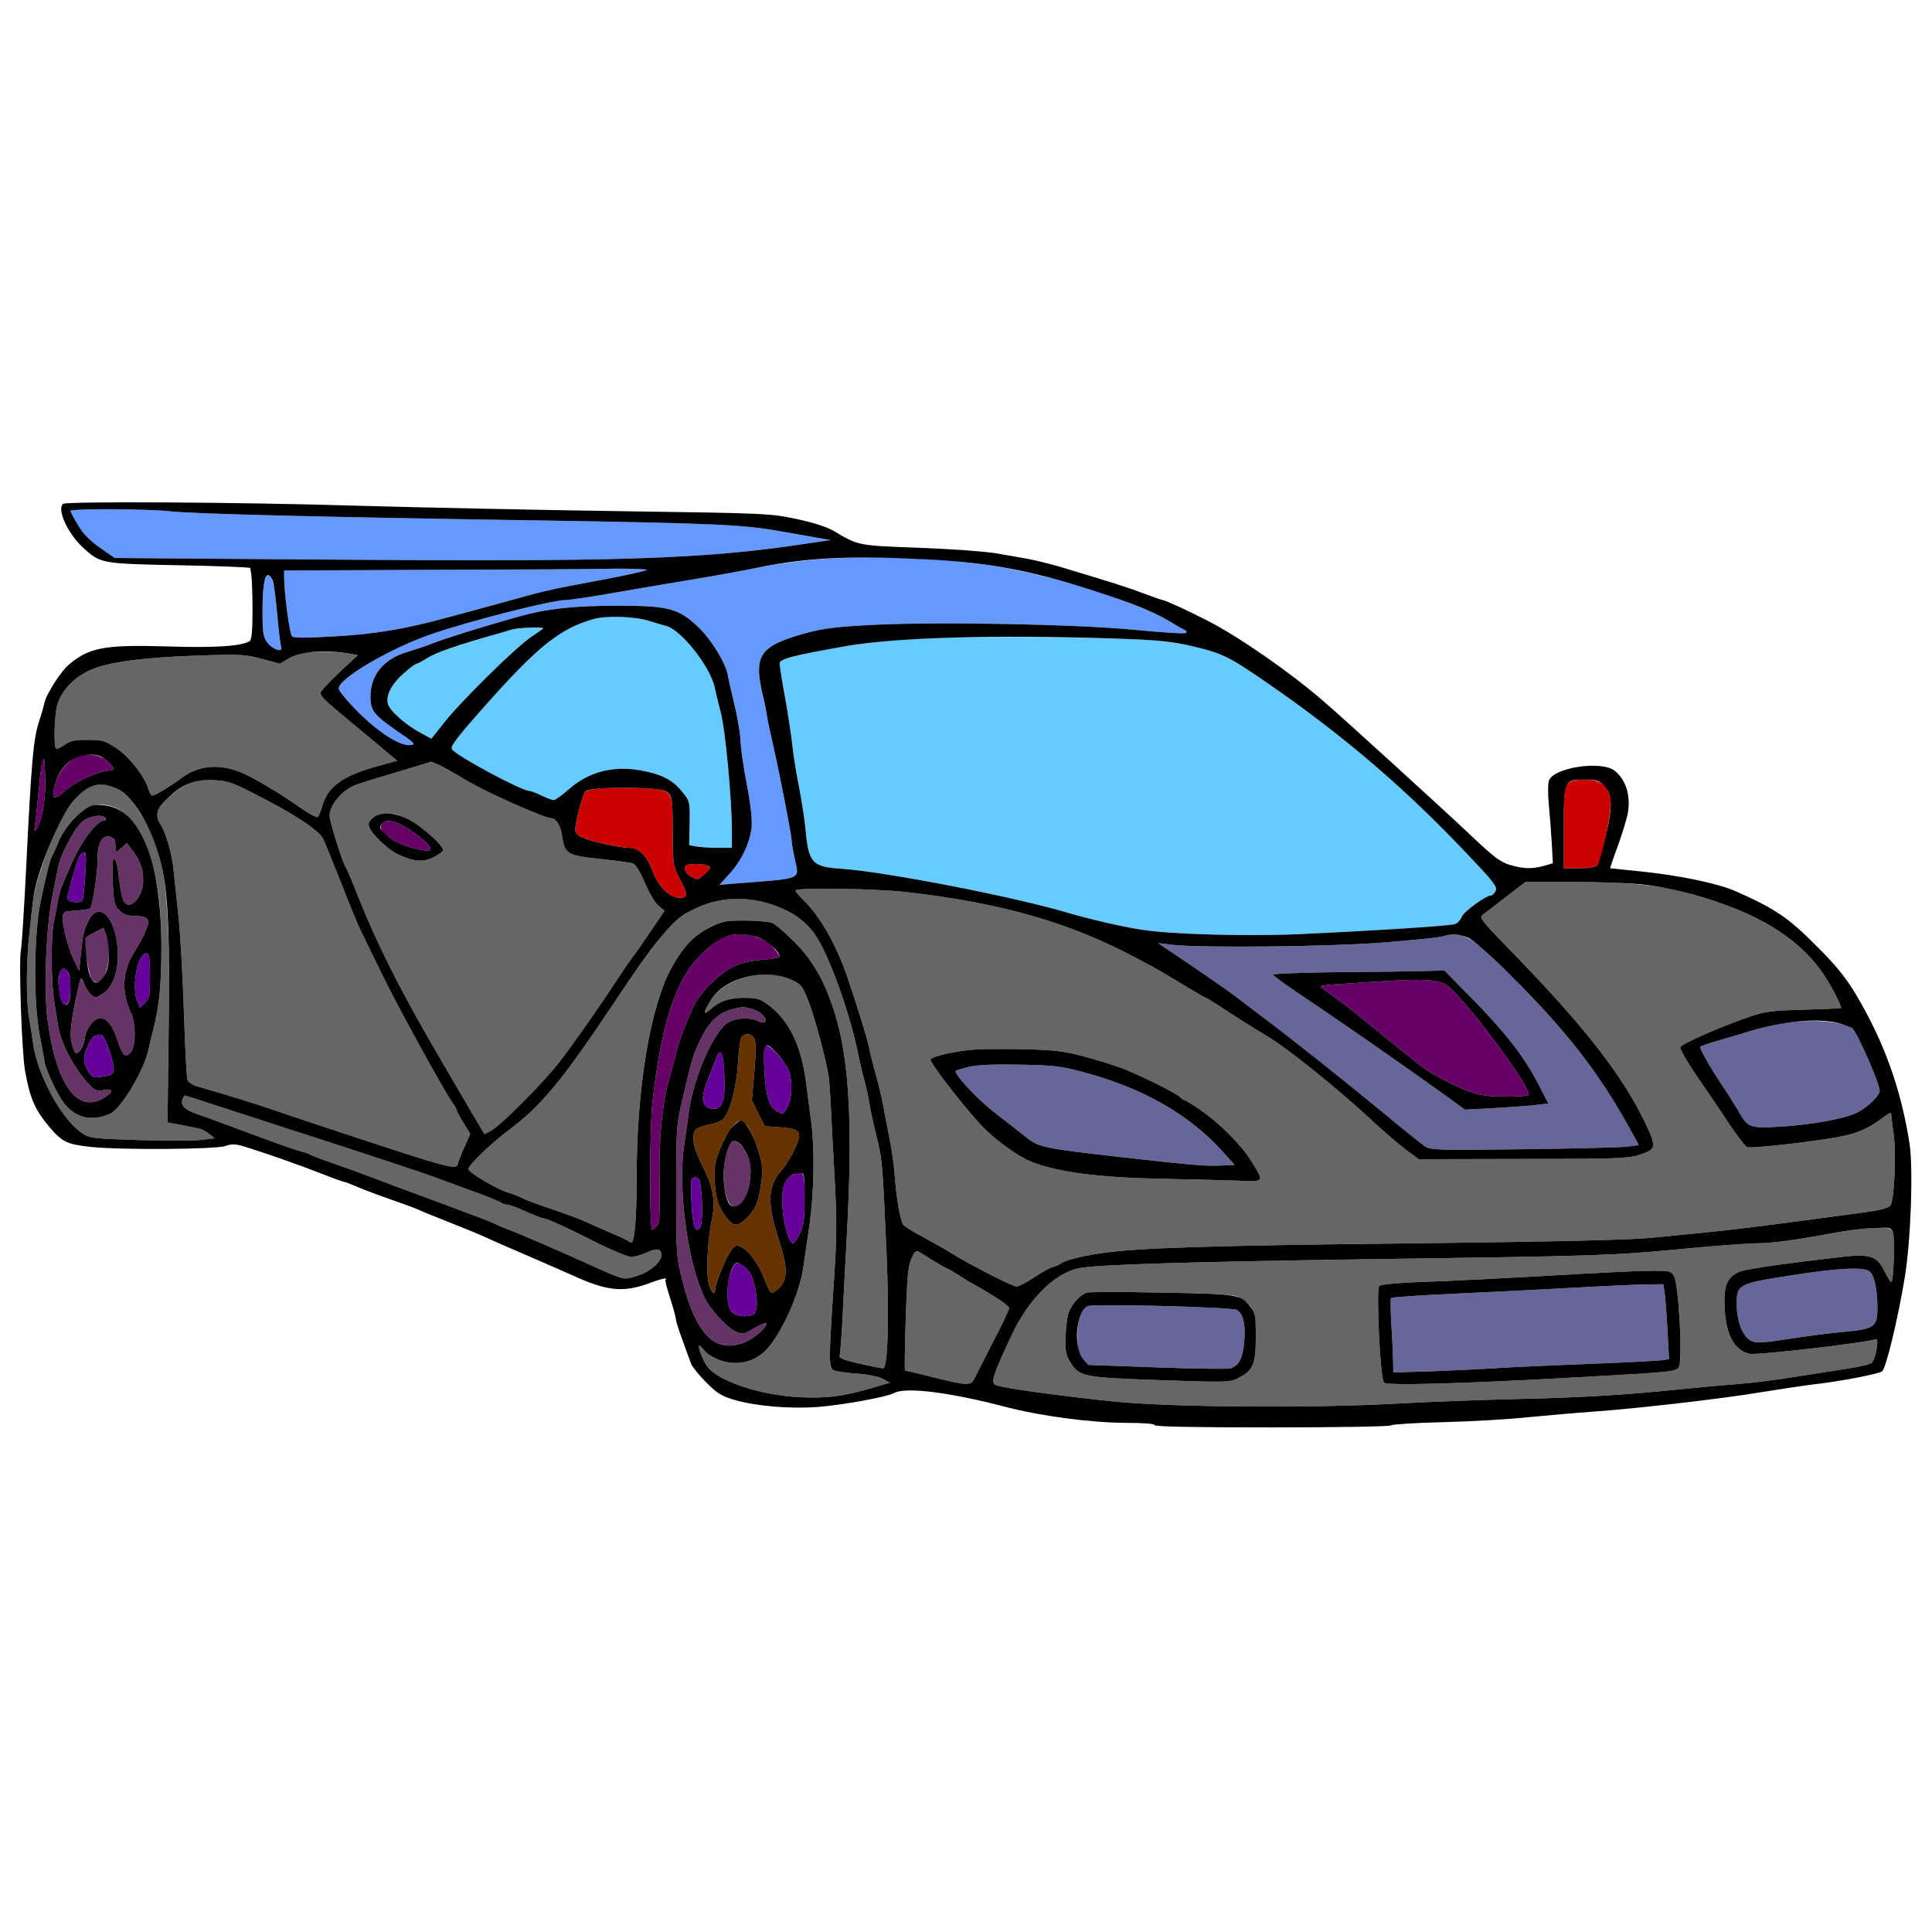 <?xml version="1.0" encoding="utf-8"?>
<!-- Generator: Adobe Illustrator 21.0.0, SVG Export Plug-In . SVG Version: 6.00 Build 0)  -->
<svg version="1.1" baseProfile="tiny"
	 id="svg100" inkscape:version="0.92.2 5c3e80d, 2017-08-06" sodipodi:docname="44 #11679.svg" xmlns:cc="http://creativecommons.org/ns#" xmlns:dc="http://purl.org/dc/elements/1.1/" xmlns:inkscape="http://www.inkscape.org/namespaces/inkscape" xmlns:rdf="http://www.w3.org/1999/02/22-rdf-syntax-ns#" xmlns:sodipodi="http://sodipodi.sourceforge.net/DTD/sodipodi-0.dtd" xmlns:svg="http://www.w3.org/2000/svg"
	 xmlns="http://www.w3.org/2000/svg" xmlns:xlink="http://www.w3.org/1999/xlink" x="0px" y="0px" viewBox="0 0 850 850"
	 xml:space="preserve">
<sodipodi:namedview  bordercolor="#666666" borderopacity="1" gridtolerance="10" guidetolerance="10" id="namedview102" inkscape:current-layer="svg100" inkscape:cx="1323.3175" inkscape:cy="720.73735" inkscape:pageopacity="0" inkscape:pageshadow="2" inkscape:window-height="978" inkscape:window-maximized="1" inkscape:window-width="1920" inkscape:window-x="0" inkscape:window-y="1" inkscape:zoom="0.58897835" objecttolerance="10" pagecolor="#ffffff" showgrid="false">
	</sodipodi:namedview>
<g id="g98" transform="translate(0,0) scale(1,1)">
	<path id="path4" fill="none" d="M0,0h425h425v425v425H425H0V425V0z M27.7,221.7c-2.7,2.6,2.1,13,8.8,19.2c7.7,7.1,8,7.1,42.6,7.8
		c17,0.3,30.9,0.9,31,1.2c0,0.3,0.3,1.7,0.5,3.1s0.5,8.3,0.5,15.4c0,9.2-0.4,13.2-1.3,13.7c-3.6,2.2-15.2,3-36.3,2.3
		c-27.3-0.8-34.2,0.4-43.2,8c-3.4,2.8-10,13.1-10.7,16.7c-0.3,1.3-1.4,5.3-2.6,8.9c-2.3,7.4-3.2,16.9-5.5,64
		c-0.9,17.9-1.9,34.1-2.3,36c-1,4.9,0.4,45.1,1.8,53c2.2,12.3,4.3,17.1,10.7,24.8c5.7,6.7,7.9,7.7,18.3,8.8
		c13,1.4,54.8,1.1,59.1-0.4c3.2-1.1,4.6-1,10.5,0.9c8.9,2.8,21.7,7.3,32.5,11.5c4.8,1.9,9,3.4,9.4,3.4s2.1,0.7,3.8,1.4
		c1.8,0.8,6.6,2.7,10.7,4.2c14.4,5.1,15.5,5.5,18.5,6.8c1.7,0.8,8.2,3.4,14.5,5.9c6.3,2.5,12.9,5.2,14.5,6c1.7,0.8,10,4.5,18.5,8.1
		c8.5,3.7,17.5,7.6,19.9,8.7c15.5,7.1,22.6,7.8,35,3c3-1.1,5.7-1.8,6-1.6c0.2,0.3,0.2,0.5-0.1,0.5c-0.3,0,0.5,3.5,1.9,7.7
		c1.4,4.3,2.6,8.7,2.7,9.9c0.2,1.7,2.1,7.1,6.7,19.5c0.6,1.4,3.6,5.1,6.7,8.2c4.9,4.9,6.8,6,12.7,7.7c9.6,2.7,23.9,3.9,36.5,3
		c10.9-0.9,29.9-4.3,33.3-6.1c5.1-2.8,24.3-0.4,49.2,6.1c15.4,4,37.7,7,53.3,7c7.4,0,12.2,0.4,12.2,1c0,0.7,18,1,52,1
		c28.6,0,52-0.4,52-0.9c0-0.4,10.2-1.1,22.8-1.4c12.5-0.3,29.5-1.3,37.7-2.2c8.3-0.8,20.9-1.9,28-2.4c18.7-1.3,57.5-5.7,75-8.7
		c8.3-1.3,18.6-2.9,23-3.4c11.4-1.3,28.5-4.6,29.6-5.7c1.8-1.8,7-23.4,10-41.8c2.6-16.1,3.7-47.5,2-58.5
		c-3.8-24.1-11.2-44.7-23.7-65.7c-4.2-7-8.6-12.5-16.3-20.2c-13.2-13.3-18.8-17.2-36.5-25c-7.3-3.3-24.4-6.9-40.7-8.6
		c-7.9-0.8-14.5-1.5-14.5-1.5c-0.1,0,1.3-4.2,3.2-9.3c1.8-5,3.8-11.4,4.4-14.1c1.7-7.9-0.5-15.5-5.6-19.5c-6-4.7-27.6-1.3-29,4.6
		c-0.4,1.4-0.4,6,0,10.2c0.4,4.2,1,11.7,1.3,16.8l0.5,9.1l-3.8,1.1c-5.3,1.5-9.1,1.4-15.2-0.4c-4.2-1.3-7-3.4-16.9-12.8
		c-11.2-10.6-56.8-52.2-65.6-59.7c-14.5-12.5-36.6-27.8-50.2-34.8c-8.5-4.4-19-9.2-20-9.2c-0.3,0-4.1-1.3-8.3-2.9
		c-4.2-1.6-12.2-4.3-17.7-6c-29.3-8.8-25.6-7.9-47.5-11.7c-4.7-0.8-19.9-1.9-33.7-2.4c-27.1-1-26.5-0.9-37.5-7.4
		c-3.1-1.8-9-3.7-16.5-5.3c-11.6-2.4-13-2.5-76.8-3.4c-35.7-0.5-87.9-1.6-116-2.4C105.6,220.9,28.9,220.5,27.7,221.7z"/>
	<path id="path6" fill="#6699FF" d="M75.5,225c10.6,1.1,65.5,2.5,163.5,4c73.6,1.2,87.4,1.8,103,4.5c5.2,0.9,12.7,2.2,16.5,2.9
		l7,1.2l-11.5,1.7c-44.2,6.7-81.8,7.9-209,6.9l-94.5-0.7L44,241c-4.5-3.2-7.5-6.2-9.7-10c-1.8-3-3.3-5.8-3.3-6.2
		C31,223.7,64.6,223.8,75.5,225z"/>
	<path id="path8" fill="#6699FF" d="M443.5,250.1c28.4,5.5,58.9,15.7,73,24.4c2.2,1.4,4.5,2.6,5,2.8c0.6,0.3,0.7,0.8,0.3,1.2
		c-0.4,0.4-10.5-0.2-22.5-1.4c-26.6-2.5-85.6-3.6-114.8-2.2c-16.1,0.8-21.8,1.5-29.4,3.5c-20.8,5.7-23.6,9.6-19.6,27
		c0.9,3.6,1.7,7.8,1.9,9.3c0.2,1.6,1.5,7.7,2.9,13.8c3.2,14.2,8,39.2,8,41.3c0,0.9,0.6,4.6,1.4,8.2c2,9.1,3.6,8.4-24.7,10.6
		l-8.5,0.7l4.3-4.7c5.2-5.6,9.1-13.6,9.8-20.3c0.4-3-0.2-8.9-1.4-15.8c-2.3-12-3.1-17.3-3.6-25c-0.3-2.8-1.4-9.1-2.6-14
		c-1.2-5-2.4-10.1-2.6-11.5c-0.7-5.7-7.5-16.8-13.4-22.3c-8.7-8.1-12.9-9.2-35.5-9.2c-18.8,0-30.9,1.3-43,4.7
		c-17.1,4.8-30.5,9-38,11.8c-2.7,1.1-7.9,2.8-11.5,3.9c-10.4,3.2-16,10.1-16,19.7c0,6.1,1.6,8,11.7,15c7.7,5.2,8.3,5.9,6,6.2
		c-4.6,0.6-14-5.4-23.2-14.6c-4.7-4.7-8.5-9.3-8.5-10.3c0-4.4,22.4-17.5,40.5-23.8c16.7-5.8,53.3-15.1,59.3-15.1
		c1.5,0,10.6-1.3,20.2-3s25.8-4.4,36-6.1c10.2-1.7,23-4,28.5-5.2c5.5-1.1,15.4-2.6,22-3.2C380.9,243.9,420,245.5,443.5,250.1z"/>
	<path id="path10" fill="#6699FF" d="M270,250.2c8.4-0.1,15,0.2,14.5,0.6c-0.6,0.4-8.9,2.3-18.5,4.1c-21.1,3.9-25,4.8-31.5,6.5
		c-2.7,0.8-9.9,2.7-16,4.4c-6,1.7-15.5,4.2-21,5.7c-18.8,5.2-32.5,7.5-50.4,8.5c-11.9,0.7-17.7,0.7-18.6,0c-1.1-0.9-3.5-19-3.5-26.3
		V251l64.8-0.3C225.4,250.6,261.5,250.4,270,250.2z"/>
	<path id="path12" fill="#6699FF" d="M118,253c1.8,0,2.9,4.7,4,17.5c0.6,6.9,1.4,13.3,1.7,14.1c1,2.7-3.8,1.2-6.1-1.9
		c-1.8-2.5-2.1-4.2-2.1-13.5c0-5.9,0.4-11.9,0.8-13.5C116.7,254.2,117.5,253,118,253z"/>
	<path id="path14" fill="#66CCFF" d="M286,273.3c2.5,0.8,5.7,1.7,7.1,2.1c6.5,1.5,19.7,18.3,21.4,27.3c0.3,1.5,1.4,6.2,2.5,10.3
		c2.1,7.5,5,38.3,5,52.7v7.3h-6.4c-3.5,0-7.7-0.3-9.4-0.6l-3-0.6l0.2-9.7c0.1-9.5,0.1-9.6-3.3-13.8c-4.1-5.2-9.3-7.8-18.5-9.4
		c-12.1-2.1-22.6,0.7-31.3,8.3c-3,2.7-6,4.8-6.7,4.8s-3.1-0.9-5.4-2c-2.2-1.1-4.6-2-5.2-2c-3.5,0-32.3-15.5-34.2-18.4
		c-0.8-1.2,2.7-5.7,14.6-19.1c23.2-26.1,32.9-33.9,47.6-38.1C266.6,270.7,280,271.2,286,273.3z"/>
	<path id="path16" fill="#66CCFF" d="M239,276.4c0,0.2-2.4,1.9-5.4,3.9c-6.5,4.3-31.2,28.6-38.5,38l-5.3,6.7l-5-2.7
		c-6.8-3.7-13.4-9.7-14.2-12.8c-0.9-3.7,1.9-8.9,7.3-13.5c2.5-2.2,4.9-4,5.4-4c0.4,0,2.5-1.1,4.7-2.5c3.7-2.4,13.1-5.6,28.5-10
		c3.3-0.9,7.1-2,8.5-2.5C227.4,276.2,239,275.7,239,276.4z"/>
	<path id="path18" fill="#66CCFF" d="M489.5,280.9c20.6,0.7,25.6,1.2,35.5,3.5c12.7,3,15.8,4.5,32.6,16.1
		c34,23.5,61.2,46.8,89.4,76.8c10.5,11.1,11.9,13,11,14.7c-0.6,1.1-1.5,2-2.1,2c-2.2,0-12,7.1-12.8,9.4c-0.5,1.3-1.8,2.7-2.8,3.1
		c-1.9,0.8-30.8,2.7-68.8,4.5c-22.8,1-56.5,0.1-69.5-2c-9-1.4-23-4.7-32.5-7.5c-23.9-7.1-80.3-18-99.5-19.3
		c-12.6-0.8-14.3-2.6-15.6-17.2c-0.3-3.6-1.6-12.1-2.9-19c-1.4-6.9-2.6-15-2.9-18c-0.3-3-1.6-12-3-20c-1.5-7.9-2.6-15.2-2.6-16.1
		c0-1.3,1.8-2.1,7.3-3.4c17.4-4,37.1-6.8,51.7-7.5C424.1,280,461.6,280,489.5,280.9z"/>
	<path id="path20" fill="#666666" d="M154,287.6l3.5,0.6l-8.3,7.7c-4.5,4.2-8.2,8.3-8.2,8.9c0,1.6,1.7,3.2,13.5,13
		c5.5,4.5,12.3,10.2,15.1,12.6l5.2,4.3l-7.7,2.1c-16,4.3-22.8,9.1-25.2,17.5c-0.7,2.3-1.6,4.6-2,5.1s-3.6-1.2-7.1-3.6
		c-8.4-6-20.7-13.4-26.1-15.7c-9.9-4.3-19.4-3.5-27,2.3c-5,3.7-11.4,7.6-12.7,7.6c-0.5,0-1.2-1.1-1.6-2.5c-1.4-5.4-8.3-14.4-14-18.2
		c-5.3-3.5-6.3-3.8-12.8-3.8c-5.7,0-7.7,0.4-10.2,2.2c-1.7,1.2-3.4,2-3.8,1.6c-1-1-0.7-14.1,0.5-18.8c1.6-6.3,7.5-12.6,14.6-15.7
		c7.8-3.5,23.3-5.6,47.8-6.4c18.6-0.6,20.5-0.5,27.8,1.5l7.9,2.1l3.3-2c1.9-1.2,5.3-2.4,7.7-2.8C138.6,286.4,147.6,286.6,154,287.6z
		"/>
	<path id="path22" fill="#660066" d="M46.9,334.6c3.5,2.9,3.9,4.4,1.4,4.4c-4.4,0-14.9,4.7-19.4,8.7c-5.5,5-6.6,4.1-4.4-3.5
		c1.4-4.6,4.7-8.7,9-11C37.2,331.1,43.6,331.8,46.9,334.6z"/>
	<path id="path24" fill="#660066" d="M19.9,343.5c0.2,9.1-1.5,17.9-4,21.5c-0.8,1.1-0.9,0.6-0.5-2c0.3-1.9,1-8.7,1.6-15
		c0.6-6.3,1.3-12.1,1.5-12.8C19.4,332.4,19.8,334.5,19.9,343.5z"/>
	<path id="path26" fill="#666666" d="M189.6,335.1c0.6-0.3,7.4,3.3,15.5,8.2c8.5,5.1,34.5,16.7,37.5,16.7c2.1,0,4.2,3.5,4.8,8.3
		c1.1,7.4,2.3,8.1,16.6,9.6c6.9,0.7,13.4,1.6,14.5,2c1.2,0.5,3.3,3.8,5.3,8.7c1.9,4.4,4.6,8.9,6,10l2.6,2.1l-6.4,9.4
		c-3.5,5.2-6.9,10.1-7.7,11c-0.8,0.9-3.7,5.3-6.6,9.6c-7.4,11.4-18.7,27.6-25.4,36.3c-6.7,8.8-25.5,27.7-30,30.3l-3.1,1.7l-5.5-9.2
		c-3-5.1-9.2-15.8-13.9-23.8c-16.6-28.3-27.3-49.3-35.8-70.5c-2.8-7.2-5.5-13.5-5.9-14c-1.3-1.7-7.1-20.2-7.1-22.5
		c0-4.9,5.6-11.5,11.6-13.7c1.6-0.6,8.5-2.8,15.4-4.8c6.9-2.1,13.6-4.1,15-4.5C188.4,335.5,189.6,335.1,189.6,335.1z M170.9,358
		c-5.7,0-9.5,2.5-8.5,5.7c1,3.3,8.6,10.4,13.1,12.4c7,3.1,10.8,3.3,15.4,1c2.2-1.2,4.1-2.6,4.1-3.1c0-1.9-8.7-9.8-14.1-12.9
		C177,358.9,174.2,358,170.9,358z"/>
	<path id="path28" fill="#660066" d="M182.8,366.8c7,5.1,8.6,7.9,4.2,7.4c-10.9-1.3-22-8.1-19-11.7
		C170.2,359.8,175.2,361.3,182.8,366.8z"/>
	<path id="path30" fill="#666666" d="M93.6,343.2c6.3,0.3,8.3,0.9,17.7,5.7c18,9.1,29,16.3,30.9,20.2c0.9,1.9,4.4,10.6,7.9,19.4
		c3.4,8.8,7.2,18,8.4,20.5s5.5,11.2,9.5,19.5c6.8,14,26.9,50.7,31.1,56.7c1.1,1.5,1.9,3,1.9,3.4s1.3,2.8,3,5.5l2.9,4.8l-2.5,5.6
		c-1.4,3.1-2.7,6.4-2.9,7.3c-0.5,3.1-2.8,2.5-49.5-12.9c-9.6-3.2-23.3-7.7-30.5-10.2c-11.1-3.8-20.4-6.6-35.2-10.9
		c-1.7-0.5-3.4-1.7-3.8-2.6c-0.4-0.9-1.1-14.5-1.6-30.2c-0.5-15.7-1.6-34.6-2.4-42c-0.8-7.4-1.7-16-2-19c-0.6-7.3-3.1-16.7-5.6-20.8
		c-1-1.8-1.9-4.2-1.9-5.3c0-2.6,7.4-9.8,13-12.7C85.7,343.3,87.8,343,93.6,343.2z"/>
	<path id="path32" fill="#CC0000" d="M697.2,343c7,0,10.2,2.4,11.4,8.6c0.8,4.1-3.7,26.6-5.8,29.1c-0.7,0.8-3.5,1.3-7.9,1.3H688
		v-17.7c0-15,0.2-17.9,1.7-19.5C690.9,343.5,692.8,343,697.2,343z"/>
	<path id="path34" fill="#666666" d="M60.2,355.4c12.6,18.5,14.8,33.7,14,98.8l-0.5,39.6l5.9,1.1c3.3,0.7,6.9,1.4,8,1.6
		c1.2,0.3,3.2,1.3,4.5,2.4l2.4,1.9l-5.9,0.7c-3.2,0.4-15.6,0.4-27.5,0.1c-20.9-0.7-21.7-0.8-25.3-3.3c-8.9-6.1-19.6-25.9-21.3-39.6
		c-0.3-2.3-1-6.9-1.6-10.2c-1.5-7.9-1.4-25.4,0.1-38.5c0.6-5.8,1.3-12.2,1.6-14.3c0.5-5.5,6-21.9,10.3-31.2
		c4-8.6,8.7-14.7,13.6-17.7C45.3,342.7,53.9,346,60.2,355.4z M37,356.3c-4.7,3.3-9.6,9.5-11.6,14.9c-1,2.3-2,4.7-2.4,5.3
		c-0.9,1.3-2.5,7.6-5.2,20.5c-2.9,14.3-3.1,43.8-0.4,58c1,5.2,2,10.6,2.2,12c0.5,3.8,6,15.3,9,18.9c5.2,6.2,12.3,7.6,20,4
		c4.9-2.4,15.1-19.5,16.8-28.5c0.2-1.1,1.1-4.6,1.9-7.9c2.8-10.8,3.7-20.1,3.7-36.8c0-17.9-1.4-28.6-5.5-41.4
		c-2.6-8.3-5.8-13.3-11.4-17.9C49.3,353.4,41.8,352.9,37,356.3z"/>
	<path id="path36" fill="#663366" d="M46.5,360c0.3,0.5,0,1-0.7,1c-3.1,0-9.7,8.7-14.1,18.5c-4.8,10.7-5.6,13-6.3,17.2
		c-0.2,1.6-1,5.3-1.6,8.3c-1.5,7.1-1.4,27.5,0.2,36.5c0.6,3.8,1.3,8.1,1.5,9.5c1,7.3,6.9,18.8,13.5,25.9c2.7,2.9,3.5,3.2,6.5,2.7
		c4.5-0.9,4.6,0.8,0.3,3.4c-11.8,7.2-21.1-5.7-24.9-34.5c-1.7-12.7-0.6-41.1,2.1-54c1.1-5.5,2.3-11.4,2.6-13
		c0.9-5.2,7.2-17.2,10.5-19.9C39.2,358.9,45.3,358,46.5,360z"/>
	<path id="path38" fill="#663366" d="M47.4,368c2.5,0,3.6,1.6,3.6,5.3c0,2,0,2,2.4-0.2l2.4-2.2l2.5,3.3c3.4,4.4,4.7,8.1,4.7,13.1
		c0,8-6.7,14.3-8.9,8.4c-0.5-1.3-1.2-5-1.6-8.3c-0.8-7.3-1.4-9.4-2.5-9.4c-0.5,0-0.7,4.5-0.4,10.2c0.5,9.3,0.8,10.5,3.1,12.5
		c1.7,1.7,3.6,2.3,6.7,2.3c6,0,7,1.5,4.5,7c-1.1,2.5-3.3,6.5-4.9,9c-5.2,8.2-5.7,17.5-1.4,26.6c2.3,4.8,2.2,14.9-0.2,17.5
		c-2.3,2.5-3.6,1.3-5.9-6c-1.9-5.9-4.5-9.1-7.3-9.1c-2.9,0-6.3,4.4-6.9,8.9c-0.3,2.2-1.3,4.7-2.3,5.6c-1.6,1.5-1.8,1.4-2.9-1.6
		c-1.6-4.6-1.3-8.9,1.2-21.2c2.3-10.5,2.3-10.7,3.5-7.4c0.7,1.9,2.1,4.2,3.1,5.2c1.9,1.6,2.1,1.6,5-0.1c4.8-2.9,7.4-10.1,6.9-19.4
		c-0.9-15-8.7-22.3-13.2-12.2c-1.9,4.2-2.1,5.2-3.1,14.6l-0.7,6.8l-2.5-5.3c-2.8-6-5.5-17.3-4.6-19.5c0.3-0.8,1-1.4,1.7-1.5
		c0.6,0,3-0.2,5.4-0.4s4.6-0.6,4.9-0.9c1-1,3.2-15.2,3.2-20.7c0-3,0.4-6.6,1-8.2C44.6,368.8,45.7,368,47.4,368z"/>
	<path id="path40" fill="#660099" d="M37.5,385.2c-0.4,5.7-0.9,10.6-1.2,11c-0.5,0.9-3.5,1-5.6,0.2c-1.6-0.6-1.6-0.6,2-13.4
		c0.9-3,2-6.1,2.6-6.8C37.7,373.2,38.2,375.3,37.5,385.2z"/>
	<path id="path42" fill="#663366" d="M45.5,408.2l1.2,3.1c3.6,9.7-1.2,25.2-6.1,19.8c-1.6-1.8-3.9-16.5-2.9-18.4
		c0.2-0.4,2.1-1.6,4.1-2.6L45.5,408.2z"/>
	<path id="path44" fill="#660099" d="M66,429.6c0,8.3-0.2,9.6-2.2,11.6l-2.2,2.2l-1.2-2.8c-2.3-5.7-0.5-18.6,3-20.8
		C65.5,418.4,66,420.3,66,429.6z"/>
	<path id="path46" fill="#660099" d="M31,434.4c0,5.4-0.8,7.6-2.6,7.6c-2.1,0-3.6-10.4-1.9-14.3C28.2,423.6,31,427.6,31,434.4z"/>
	<path id="path48" fill="#660099" d="M45.9,456.8c1.9,3.5,4.1,10.7,4.1,13.3c0,2.2-0.6,2.8-3.1,3.3c-1.7,0.3-4,0.6-5,0.6
		c-2.1,0-4.9-4.7-4.9-8.1c0-3.3,3.1-9.8,4.9-10.2C44.7,454.9,44.9,455,45.9,456.8z"/>
	<path id="path50" fill="#CC0000" d="M281,346.7c15.5,0.7,15,0.1,15,19.3c0,14.5,0.1,14.9,3,20.5c3.8,7.2,3.8,8.5,0,8.5
		c-4.5,0-9.5-5.1-12.1-12.1c-2.3-6.4-5.9-9.9-10.1-9.9c-3.9,0-16.1-2.6-20-4.3c-2.9-1.2-3.8-2.2-3.7-3.9c0-3,3.3-15.5,4.3-16.5
		c0.4-0.4,3.3-1.1,6.4-1.4C266.9,346.5,274.7,346.5,281,346.7z"/>
	<path id="path52" fill="#CC0000" d="M311.3,380.8c1.6,0.7,1.5,1.1-1.2,3.7c-2.8,2.6-3.3,2.7-5.5,1.5c-2.7-1.4-4-3.6-3-5.1
		C302.2,379.9,308.7,379.8,311.3,380.8z"/>
	<path id="path54" fill="#666666" d="M671.2,388h20.1c24.4,0.1,37.1,1.2,49.7,4.5c30.4,7.9,50.3,19.6,61.4,36.3
		c3.5,5.3,7.6,13.2,7.6,14.7c0,0.1-7.3,0.5-16.2,0.7c-14.3,0.4-17.3,0.8-24.3,3.2c-12.5,4.3-29.6,11.8-30.2,13.3
		c-0.3,0.8,2.8,6.2,6.8,12.1c4.1,5.9,10.5,15.3,14.2,21c3.8,5.7,7.6,10.6,8.4,10.9c1.7,0.7,28.4-2.3,39.7-4.4
		c8.6-1.5,13.9-3.9,19.9-8.5c2-1.6,3.7-2.5,3.7-2c0,0.6,0.5,4.6,1.1,8.9c1.3,9,0.3,29.3-1.4,31.7c-0.8,1.1-4.7,2.1-12.2,3.1
		c-52.7,7.1-54.9,7.4-93,11.1c-9.5,0.9-42.7,1.7-103,2.4c-92.1,1-123.4,2-139.3,4.4c-9.1,1.4-15.7,3.1-17.7,4.6
		c-0.5,0.4-2.1,1.1-3.5,1.5c-1.4,0.4-5,2.5-8.2,4.6c-3.1,2.1-6.6,3.9-7.7,3.9c-1.7,0-22.5-10.7-29.1-15c-0.8-0.5-4.1-2.5-7.3-4.2
		c-3.3-1.8-7.2-4-8.8-4.9s-3.5-2.2-4.3-2.8c-1.4-1.2-3.3-11.9-4.1-23.6c-0.2-3.3-1.3-10.5-2.4-16s-2.3-11.6-2.6-13.5
		c-0.3-1.9-1.7-7.8-3.1-13c-1.5-5.2-2.7-10.4-2.9-11.5c-0.4-2.7-4.9-17.6-9.3-30.5c-5.2-15.4-12.4-28-20.1-35.4
		c-1.7-1.7-3.1-3.3-3.1-3.8c0-1.4,34.8-0.9,49,0.7c41.9,4.8,72.1,13.5,101.5,29.3c9.3,5,8.4,4.4,20.3,11.6c5.1,3.1,9.5,5.6,9.7,5.6
		c0.3,0,2.7,1.5,5.4,3.2c5.9,4,16.1,10.4,21.8,13.8c8.5,5,31.6,23.6,45.6,36.7c4.8,4.5,11.5,10.3,14.8,12.8l6.1,4.5l45.6-0.1
		c40,0,46.4-0.2,51.1-1.7c7.8-2.5,8-3.3,3.3-13.4c-9.9-21-26.6-42.6-57.8-74.7c-15.8-16.3-15.9-16.4-13.6-18
		c1.2-0.9,5.9-4.4,10.3-7.9L671.2,388z M450.5,461.6c-8.8-0.2-19.4-0.1-23.5,0.3c-8.3,0.9-16.8,2.9-17.6,4.2
		c-0.7,1.2,17.5,24.5,24.3,31c6,5.8,15,12.1,20,14c11.6,4.6,29.1,6.9,56.3,7.5c11.8,0.2,26.8,0.6,33.3,0.8c13.5,0.5,13,1,7.4-8.3
		c-4.1-6.8-13.7-16.6-22.2-22.5c-3.6-2.5-7-4.6-7.4-4.6c-0.5,0-1.3-0.6-1.9-1.3c-1.2-1.4-14.6-8.2-23.7-12
		c-3.3-1.4-11.2-3.9-17.5-5.6C468.1,462.4,464.4,462,450.5,461.6z"/>
	<path id="path56" fill="#666699" d="M448.5,468.4c15.2,0.3,18.2,0.6,28.5,3.4c25.5,6.8,46,18.4,60.6,34.5l5.6,6.2l-6.4,0.3
		c-6.4,0.3-12.7-0.2-44.3-3.8c-34.2-3.9-35.6-4.2-41.7-9.2c-3-2.3-9.1-7.2-13.7-10.7c-7.4-5.8-17.7-16.9-16.6-18
		c0.2-0.2,2.8-1,5.7-1.7C429.9,468.5,436.7,468.2,448.5,468.4z"/>
	<path id="path58" fill="#666666" d="M340,398.1c8.4,2.9,13.9,6.7,18.3,12.7c5.9,7.9,15.6,34.6,19.2,52.7c0.9,4.4,2.3,10.2,3.1,13
		c0.7,2.7,1.6,6.6,1.8,8.6c0.3,1.9,1.4,7.1,2.4,11.5c3.5,13.7,3.4,13.3,5.2,53.9c1.3,30,0.6,51.5-1.5,51.5c-0.8,0-5.4-0.9-10.5-2.1
		c-7.4-1.7-9-2.4-8.6-3.7c0.3-1,0.7-6.7,1.1-12.7c0.3-6.1,1.2-24.3,2.1-40.5c2.6-47.4,1.1-76.1-5.1-96.5c-4.4-14.3-9.5-23.5-17.9-32
		c-4-4.1-8.5-7.9-10-8.5c-1.5-0.5-6.9-1-12-1c-8.4,0-9.9,0.3-15.4,3.1c-6.9,3.4-11.6,8.4-16.6,17.4c-9.5,17-15.6,53.6-15.5,93.3
		c0,13.9-0.6,23.7-1.7,27.1c-0.3,0.9-0.8,1-1.7,0.3c-0.6-0.5-4.1-2.2-7.7-3.7s-8.3-3.6-10.5-4.6c-4.1-1.9-7.8-3.2-20.5-7.6
		c-4.1-1.4-7.9-2.9-8.5-3.3c-0.5-0.4-3.3-1.5-6.2-2.4c-5.3-1.7-17.3-8.9-17.3-10.3c0.1-1.6,10.2-11.4,17.2-16.6
		c15.1-11.2,24.1-22.2,48.1-58.2c5.1-7.7,12.7-18.5,16.9-24c8.5-11.3,14.5-15.7,25.7-18.7C322,394.6,330.9,395,340,398.1z"/>
	<path id="path60" fill="#660066" d="M340,416.7c1.7,1.8,3,3.7,3,4.2s-3.3,1-7.2,1.3c-4.4,0.3-9.3,1.3-12.3,2.7
		c-6.2,2.7-14.9,11-18.1,17.4c-2.6,5-7.2,17.3-7.9,20.9c-0.3,1.2-1.5,6-2.9,10.7c-3.4,12.2-4.8,27.3-4.4,46.9
		c0.2,13.2,0,17.2-1.1,18.5c-0.7,1-1.7,1.7-2.2,1.7c-1.2,0-1.1-44.3,0.1-55.5c3.9-35.1,10.3-54.8,21.5-65.6c3.1-3,7-6.2,8.8-7.1
		C323.9,409.3,335.2,411.2,340,416.7z"/>
	<path id="path62" fill="#666699" d="M663.3,427.8c26.1,25.9,40.2,44,54.6,70.3l3.1,5.7l-4.3,0.6c-2.3,0.4-22.9,0.9-45.7,1.2
		c-38.9,0.5-41.7,0.4-44.1-1.3c-1.5-1-9.5-7.4-17.8-14.3c-18.3-15.1-40.2-32.5-53.1-42.2c-5.2-3.9-10.8-8.2-12.5-9.5
		c-3-2.3-13.8-9.8-26.9-18.6l-7.1-4.8l6.5,0.8c12.9,1.4,70.5,0.8,93.5-1.1c12.1-1,23.4-2.1,25-2.6
		C643.4,409.6,646.9,411.5,663.3,427.8z M635.5,427l-9,0.2c-5,0.2-21.9,0.4-37.7,0.5c-15.9,0.2-28.8,0.7-28.8,1.1
		c0.1,0.4,5.3,4.2,11.8,8.6c18.7,12.5,47,32.2,65.7,45.7l7,5.1l13-0.7c7.2-0.4,15.4-1,18.4-1.4l5.3-0.6l-4.8-9.3
		c-6-11.5-14.3-22.2-29.4-37.5L635.5,427z"/>
	<path id="path64" fill="#660066" d="M636.3,433.3c7,4.2,38.4,46.3,36.2,48.5c-0.4,0.4-5,0.7-10.3,0.7c-7.3-0.1-11.2-0.6-15.8-2.2
		c-6-2.2-16.8-7.9-21-11.1c-5.6-4.4-25.1-20.1-29-23.4c-2.4-2-6.8-5.3-9.8-7.5c-3.1-2.1-5.6-4-5.6-4.3s2.6-0.7,5.8-0.9
		c3.1-0.2,10.7-0.7,16.7-1.1C626,430.5,632.1,430.8,636.3,433.3z"/>
	<path id="path66" fill="#666666" d="M348.7,431.3c3.9,1.8,4.5,2.7,7.2,9.7c2.7,7.2,7.2,23.9,8.6,32c0.3,1.9,0.7,6.9,0.9,11
		c0.2,4.1,0.9,18.7,1.7,32.3c1.2,22.1,1.1,27.7-0.4,50.5c-2.1,31.4-2.1,34.9,0.1,36.1c1,0.4,5.3,1.1,9.8,1.4
		c4.8,0.3,9.5,1.2,11.5,2.2l3.4,1.8l-8,2.4c-12.6,3.7-19.9,4.6-32,4c-17.2-0.9-35.9-7.2-40.4-13.6c-2-2.8-4.3-9.1-3.4-9.1
		c0.3,0,1.4,1.1,2.4,2.4c1.1,1.4,4.2,3.2,7.1,4.2c7.2,2.4,14.5,0.7,19.7-4.5c6.7-6.7,15.1-25.3,16.6-37c0.4-2.5,1.5-10.5,2.6-17.8
		c2-14.1,2.4-33.2,0.9-44.8c-0.5-3.9-1.6-12.2-2.4-18.6c-2.2-16.3-7.6-27.3-17-34.1c-3.3-2.4-4.9-2.8-10.3-2.8
		c-6.6,0-10.9,1.5-15,5.3c-3.1,2.8-2.9,1,0.6-4.5c3.3-5.1,10.9-9.5,19-10.7C338.2,428.1,343.7,428.8,348.7,431.3z"/>
	<path id="path68" fill="#663366" d="M331.2,444c3.5,1,6.7,4.4,5.4,5.7c-0.3,0.4-1.7,0.1-3.1-0.5c-3.9-1.8-9.6-1.4-13.2,0.7
		c-6.4,4-15.2,24.1-17.3,39.6c-0.5,3.8-1.4,10.6-2.1,15c-2.7,19.2,1.8,51.9,9.3,66.9c2.6,5.1,10.1,13.1,13.8,14.6
		c2.6,1.1,3.5,0.9,7.4-1.4c6-3.5,7.6-3.3,4,0.5c-4.1,4.4-9.6,6.9-14.8,6.9c-8.9,0-15.5-9.2-20.2-28c-2.9-11.3-2.9-11.9-2.9-40
		c0-27.8,0.1-28.8,2.8-40.5c4.3-18.2,4.6-19.2,7.8-26c3.7-7.7,7.7-11.6,13.2-13.2C326.8,442.8,326.9,442.8,331.2,444z"/>
	<path id="path70" fill="#666699" d="M814.9,452.4c2.2,1.8,12.1,24.3,12.1,27.6c0,2-5.4,7.2-9.9,9.5c-5.4,2.7-20.4,5.4-33.9,6.2
		c-13.9,0.7-14.1,0.6-18.8-7.6c-1.5-2.5-4.8-7.8-7.4-11.6c-4.3-6.4-9-14.7-9-15.9c0-0.3,3.3-1.4,7.3-2.6c3.9-1.1,10.4-3,14.2-4.2
		c3.9-1.2,9.7-2.7,13-3.3C794.2,448.1,810.7,449.1,814.9,452.4z"/>
	<path id="path72" fill="#663300" d="M331.9,456.9c0.7,1.2,0.7,6.1,0,14.5l-1.1,12.7l2.8,5.7l2.9,5.7l6.9,0.5c9,0.7,9.8,1.8,6.2,9.6
		c-1.5,3.2-3.8,7-5,8.4c-6.9,7.4-7.4,14.4-2.1,31c4.2,13.1,4.2,17.7,0.2,21.8c-1.4,1.3-2.9,2.2-3.5,1.8c-0.5-0.3-1.8-2.8-2.7-5.4
		c-2.3-6.3-6.4-12.3-9.8-14.2c-2.4-1.4-2.8-1.3-4.6,0.5c-2,2.1-7.1,14.4-7.4,17.6c-0.2,3-1.4,2.2-2.8-1.8
		c-1.3-4.2-0.7-19.4,1.2-28.2c1.8-8.5,0.8-14.6-3.9-23.9c-4.1-7.9-5.1-13.2-3.3-16.1c0.5-0.7,3-1.7,5.6-2.2c2.7-0.5,5.6-1.6,6.5-2.4
		c3.1-2.8,6.1-14.3,6.7-25c0.3-5.5,1-10.6,1.6-11.3C327.7,454.4,330.8,454.7,331.9,456.9z M325.7,493c-2,0-6.5,6.2-9,12.6
		c-2.2,5.8-2.6,8-2.3,13.9c0.5,8,1.7,11.6,5.2,16.2c3.1,4.1,5.2,4.1,9.1,0c3.9-4,5.2-7.2,6.3-16c0.7-6,0.5-7.7-1.7-14.5
		c-1.4-4.2-3.5-8.7-4.6-10C327.6,494,326.2,493,325.7,493z"/>
	<path id="path74" fill="#663366" d="M329.7,510.5c1.4,4.1-0.1,14.2-2.5,17.4c-4.3,5.9-7.5,3.1-8.7-7.6c-0.7-5.4,0.8-13.8,3-17.3
		C323.3,500.2,327.5,504.1,329.7,510.5z"/>
	<path id="path76" fill="#660099" d="M337.2,460c1.8,0,7.1,5.6,9.3,9.8c2.2,4.5,2.3,12.8,0.1,16.9c-1.8,3.7-1.9,3.7-4.7,2.3
		c-3.5-1.9-5-6.7-5.6-18.1C335.8,461.8,335.9,460,337.2,460z"/>
	<path id="path78" fill="#660099" d="M318.7,473.4c0.4,11.5-0.9,14.9-5.5,14.4c-4.5-0.5-5.1-4.4-1.9-12.5c1.4-3.7,3.1-8.1,3.7-9.6
		C317,460.3,318.4,463.2,318.7,473.4z"/>
	<path id="path80" fill="#666666" d="M81.4,482c0.2,0,5.7,1.7,12.2,3.9c6.6,2.1,21.1,6.8,32.4,10.5c37.1,12,56.4,18.3,66,21.8
		c5.2,1.9,13.6,5,18.5,6.8c5,1.8,9.4,3.7,10,4.1c0.5,0.5,1.6,0.9,2.6,0.9c0.9,0,4.6,1.3,8.2,3c3.7,1.6,7.1,3,7.7,3
		c1.5,0,10.1,3.9,24.3,11.1c6.5,3.2,13.1,5.9,14.5,5.9c1.5-0.1,4.5-0.9,6.6-1.9c4.5-2.1,6.6-1.8,6.6,1.1c0,3.1-5.2,7.5-10.9,9.2
		c-6.1,1.8-4.8,2.1-21.1-5.2c-11-5-30.8-13.6-34.4-14.9c-2.2-0.8-4.8-1.9-5.9-2.4c-1.1-0.6-5.6-2.5-10.1-4.1
		c-4.4-1.7-11-4.1-14.6-5.5c-3.6-1.3-9.4-3.5-13-4.8c-3.6-1.3-10.8-4-16-6s-13.5-5-18.5-6.7c-4.9-1.7-9.4-3.4-10-3.8
		c-0.5-0.4-2.1-1-3.5-1.3c-2.4-0.5-8.9-2.8-31.5-11.2c-5.5-2.1-12.2-4.5-14.9-5.4c-5.4-1.9-7.3-3.9-6.3-6.5
		C80.7,482.7,81.1,482,81.4,482z"/>
	<path id="path82" fill="#660099" d="M354,527.2c0,9.3-0.4,11.9-2.1,15.5c-1.1,2.4-2.5,4.3-3,4.3c-1.7,0-4-7.6-4.6-15.2
		c-0.7-8.6,0.7-13.4,4.1-14.8C353.8,514.8,354,515.1,354,527.2z"/>
	<path id="path84" fill="#660099" d="M305.8,518c1.6,0,2.1,0.8,2.5,4.2c0.9,7.1,0.8,16.2-0.2,17.8c-2.2,3.2-3.5-0.9-3.9-11.5
		C303.8,518.5,303.9,518,305.8,518z"/>
	<path id="path86" fill="#666666" d="M832.8,542.2c1,2.7,0.3,21.8-0.7,21.8c-0.4,0-1.7-2-2.9-4.5c-3.3-6.8-6.3-7.9-18.1-6.6
		c-26.9,3.1-42.9,5.4-45.8,6.6c-5.1,2.2-6.8,5.7-6.6,13.9c0.2,12.9,3.9,20.5,10.9,22.2c3,0.8,51-4.8,55.1-6.3
		c1.4-0.5,1.5,0.1,0.9,4.3c-0.4,2.7-1.4,5.4-2.2,6c-0.8,0.7-5.2,1.7-9.7,2.4c-4.5,0.7-14.9,2.3-23,3.6c-8.2,1.4-20.3,2.9-27,3.4
		s-18.5,1.6-26.2,2.4c-22.3,2.3-42.1,3.5-69.5,4.1c-14,0.3-38.8,1.2-55,2.1c-37.8,2-98.6,1.5-123-1c-27.4-2.9-50.8-6.2-52.4-7.5
		c-1.6-1.3-0.3-5.1,7.3-21.3c7.4-15.9,18.7-27.4,29.5-29.8c7.3-1.6,46.9-2.8,127.6-4c101.4-1.4,107.7-1.6,137.9-4.5
		c14.5-1.4,29.4-2.5,33-2.5c6.6,0,16.9-1.4,33.1-4.4c4.7-0.8,10.3-1.7,12.5-1.9C829.9,539.7,832,539.9,832.8,542.2z M724.7,559.1
		c-5.6,0.1-23.9,1-40.7,2s-40.7,2.2-53.2,2.7c-15.4,0.5-23.2,1.2-24,2c-1.4,1.4,0.4,40.8,2.1,42.5c1.4,1.4,34.3,0.5,86-2.4
		c40.1-2.2,42.4-2.4,43.7-4.4c1.8-2.8,0-36.9-2.2-40.3C735,559.1,734.3,559,724.7,559.1z M511,568.7c-17.3-0.4-32.2-0.3-33,0
		c-3.1,1.2-7.1,5.8-8,9.4c-0.6,2-1.1,6.8-1.2,10.6c-0.2,5.6,0.2,7.5,2,10.5c4.1,6.5,5.3,6.8,39.3,8c29.3,1,30.9,1,34.5-0.8
		c6.7-3.4,7.9-6.1,7.9-17.9c0-11.4-1.2-14.3-7.1-17.6C542.9,569.5,537.6,569.1,511,568.7z"/>
	<path id="path88" fill="#666699" d="M723.6,565.1l8.2-0.1l0.5,3.2c0.3,1.8,0.9,9.2,1.3,16.5l0.7,13.2l-2.4,0.5
		c-1.3,0.2-15.4,1-31.4,1.6c-15.9,0.6-35.5,1.5-43.5,2c-8,0.5-21.1,1.1-29.2,1.4l-14.8,0.4l-0.1-5.7c-0.1-3.1-0.4-10.3-0.8-15.9
		c-0.3-5.7-0.4-10.7-0.1-11.1c0.3-0.4,13.6-1.3,29.5-2c16-0.7,39.1-1.9,51.5-2.6C705.4,565.8,719.2,565.2,723.6,565.1z"/>
	<path id="path90" fill="#666699" d="M544.1,576.3c3,1.8,4,6.5,3.3,14.2c-0.7,7.2-2.2,10.1-5.9,11.5c-1.1,0.4-15.7,0.2-32.4-0.4
		l-30.3-1.1l-2.4-2.8c-2-2.4-2.4-3.9-2.4-9.8c0-7.5,1.7-12.4,4.7-13.3C482.3,573.5,542.2,575.1,544.1,576.3z"/>
	<path id="path92" fill="#666666" d="M404.3,550.7c0.7,0.4,3.5,2.2,6.4,4c2.9,1.8,5.5,3.3,5.8,3.3s2.4,1.2,4.8,2.7
		c2.3,1.5,5.1,3.3,6.3,3.9c8.6,4.7,16.4,9.8,16.4,10.9c0,0.7-3.2,7.5-7.2,15.1c-3.9,7.7-7.6,14.9-8.2,16.1c-1.4,3-3.2,2.9-17.8-0.7
		c-6.6-1.7-12.3-3-12.6-3c-0.5,0,0.5-35.6,1.3-43c0.3-3,1.3-6.5,2.1-7.8C402.5,550.9,403.6,550.2,404.3,550.7z"/>
	<path id="path94" fill="#660099" d="M328.7,558.3c3.8,3.4,5.9,18.9,2.7,20.1c-3.6,1.4-8.3,0.6-9.8-1.6c-2.1-2.9-2.1-12,0-17.4
		C323.4,554.8,324.6,554.6,328.7,558.3z"/>
	<path id="path96" fill="#666699" d="M822.4,559.3c2.2,1.6,3.5,7.5,3.6,15.9c0,8.7-1.1,9.5-15.1,10.8c-5.7,0.5-16.6,1.9-24,3.1
		c-11.9,1.8-14,1.9-16.5,0.8c-3.6-1.8-6.3-8.4-6.3-16c-0.1-8.7,0.7-9.2,23.4-12.7C808.4,557.9,819.6,557.3,822.4,559.3z"/>
	<path d="M157.5,222.5c28.1,0.8,80.3,1.9,116,2.4c63.8,0.9,65.2,1,76.8,3.4c7.5,1.6,13.4,3.5,16.5,5.3c11,6.5,10.4,6.4,37.5,7.4
		c13.8,0.5,29,1.6,33.7,2.4s11.1,1.9,14.3,2.5c3.2,0.6,9.7,2.2,14.5,3.6c23.6,7.1,29.3,8.9,36.4,11.6c4.2,1.6,8,2.9,8.3,2.9
		c1,0,11.5,4.8,20,9.2c13.6,7,35.7,22.3,50.2,34.8c8.8,7.5,54.4,49.1,65.6,59.7c9.9,9.4,12.7,11.5,16.9,12.8
		c6.1,1.8,9.9,1.9,15.2,0.4l3.8-1.1l-0.5-9.1c-0.3-5.1-0.9-12.6-1.3-16.8c-0.4-4.2-0.4-8.8,0-10.2c1.4-5.9,23-9.3,29-4.6
		c5.1,4,7.3,11.6,5.6,19.5c-0.6,2.7-2.6,9.1-4.4,14.1c-1.9,5.1-3.3,9.3-3.2,9.3c0,0,6.6,0.7,14.5,1.5c16.3,1.7,33.4,5.3,40.7,8.6
		c17.7,7.8,23.3,11.7,36.5,25c7.7,7.7,12.1,13.2,16.3,20.2c12.5,21,19.9,41.6,23.7,65.7c1.7,11,0.6,42.4-2,58.5
		c-3,18.4-8.2,40-10,41.8c-1.1,1.1-18.2,4.4-29.6,5.7c-4.4,0.5-14.7,2.1-23,3.4c-17.5,3-56.3,7.4-75,8.7c-7.1,0.5-19.7,1.6-28,2.4
		c-8.2,0.9-25.2,1.9-37.7,2.2c-12.6,0.3-22.8,1-22.8,1.4c0,0.5-23.4,0.9-52,0.9c-34,0-52-0.3-52-1c0-0.6-4.8-1-12.2-1
		c-15.6,0-37.9-3-53.3-7c-24.9-6.5-44.1-8.9-49.2-6.1c-3.4,1.8-22.4,5.2-33.3,6.1c-12.6,0.9-26.9-0.3-36.5-3
		c-5.9-1.7-7.8-2.8-12.7-7.7c-3.1-3.1-6.1-6.8-6.7-8.2c-4.6-12.4-6.5-17.8-6.7-19.5c-0.1-1.2-1.3-5.6-2.7-9.9
		c-1.4-4.2-2.2-7.7-1.9-7.7c0.3,0,0.3-0.2,0.1-0.5c-0.3-0.2-3,0.5-6,1.6c-12.4,4.8-19.5,4.1-35-3c-2.4-1.1-11.4-5-19.9-8.7
		c-8.5-3.6-16.8-7.3-18.5-8.1c-1.6-0.8-8.2-3.5-14.5-6c-6.3-2.5-12.8-5.1-14.5-5.9c-3-1.3-4.1-1.7-18.5-6.8
		c-4.1-1.5-8.9-3.4-10.7-4.2c-1.7-0.7-3.4-1.4-3.8-1.4s-4.6-1.5-9.4-3.4c-10.8-4.2-23.6-8.7-32.5-11.5c-5.9-1.9-7.3-2-10.5-0.9
		c-4.3,1.5-46.1,1.8-59.1,0.4c-10.4-1.1-12.6-2.1-18.3-8.8c-6.4-7.7-8.5-12.5-10.7-24.8c-1.4-7.9-2.8-48.1-1.8-53
		c0.4-1.9,1.4-18.1,2.3-36c2.3-47.1,3.2-56.6,5.5-64c1.2-3.6,2.3-7.6,2.6-8.9c0.7-3.6,7.3-13.9,10.7-16.7c9-7.6,15.9-8.8,43.2-8
		c21.1,0.7,32.7-0.1,36.3-2.3c0.9-0.5,1.3-4.5,1.3-13.7c0-7.1-0.3-14-0.5-15.4s-0.5-2.8-0.5-3.1c-0.1-0.3-14-0.9-31-1.2
		c-34.6-0.7-34.9-0.7-42.6-7.8c-6.7-6.2-11.5-16.6-8.8-19.2C28.9,220.5,105.6,220.9,157.5,222.5z M31,224.8c0,0.4,1.5,3.2,3.3,6.2
		c2.2,3.8,5.2,6.8,9.7,10l6.5,4.5l94.5,0.7c127.2,1,164.8-0.2,209-6.9l11.5-1.7l-7-1.2c-3.8-0.7-11.3-2-16.5-2.9
		c-15.6-2.7-29.4-3.3-103-4.5c-98-1.5-152.9-2.9-163.5-4C64.6,223.8,31,223.7,31,224.8z M333.5,249.7c-5.5,1.2-18.3,3.5-28.5,5.2
		c-10.2,1.7-26.4,4.4-36,6.1s-18.7,3-20.2,3c-6,0-42.6,9.3-59.3,15.1c-18.1,6.3-40.5,19.4-40.5,23.8c0,1,3.8,5.6,8.5,10.3
		c9.2,9.2,18.6,15.2,23.2,14.6c2.3-0.3,1.7-1-6-6.2c-10.1-7-11.7-8.9-11.7-15c0-9.6,5.6-16.5,16-19.7c3.6-1.1,8.8-2.8,11.5-3.9
		c7.5-2.8,20.9-7,38-11.8c12.1-3.4,24.2-4.7,43-4.7c22.6,0,26.8,1.1,35.5,9.2c5.9,5.5,12.7,16.6,13.4,22.3c0.2,1.4,1.4,6.5,2.6,11.5
		c1.2,4.9,2.3,11.2,2.6,14c0.5,7.7,1.3,13,3.6,25c1.2,6.9,1.8,12.8,1.4,15.8c-0.7,6.7-4.6,14.7-9.8,20.3l-4.3,4.7l8.5-0.7
		c28.3-2.2,26.7-1.5,24.7-10.6c-0.8-3.6-1.4-7.3-1.4-8.2c0-2.1-4.8-27.1-8-41.3c-1.4-6.1-2.7-12.2-2.9-13.8c-0.2-1.5-1-5.7-1.9-9.3
		c-4-17.4-1.2-21.3,19.6-27c7.6-2,13.3-2.7,29.4-3.5c29.2-1.4,88.2-0.3,114.8,2.2c12,1.2,22.1,1.8,22.5,1.4c0.4-0.4,0.3-0.9-0.3-1.2
		c-0.5-0.2-2.8-1.4-5-2.8c-7-4.3-15.6-8.1-28-12.2c-32.2-10.9-51.5-14.7-80.9-16.2C374.2,244.4,355.1,245.3,333.5,249.7z M270,250.2
		c-8.5,0.2-44.6,0.4-80.2,0.5L125,251v2.7c0,7.3,2.4,25.4,3.5,26.3c0.9,0.7,6.7,0.7,18.6,0c17.9-1,31.6-3.3,50.4-8.5
		c5.5-1.5,15-4,21-5.7c6.1-1.7,13.3-3.6,16-4.4c6.5-1.7,10.4-2.6,31.5-6.5c9.6-1.8,17.9-3.7,18.5-4.1
		C285,250.4,278.4,250.1,270,250.2z M118,253c-1.7,0-2.5,5.1-2.5,16.2c0,9.3,0.3,11,2.1,13.5c2.3,3.1,7.1,4.6,6.1,1.9
		c-0.3-0.8-1.1-7.2-1.7-14.1s-1.5-13.7-2-15C119.5,254.1,118.6,253,118,253z M261,272.4c-14.7,4.2-24.4,12-47.6,38.1
		c-11.9,13.4-15.4,17.9-14.6,19.1c1.9,2.9,30.7,18.4,34.2,18.4c0.6,0,3,0.9,5.2,2c2.3,1.1,4.7,2,5.4,2s3.7-2.1,6.7-4.8
		c8.7-7.6,19.2-10.4,31.3-8.3c9.2,1.6,14.4,4.2,18.5,9.4c3.4,4.2,3.4,4.3,3.3,13.8l-0.2,9.7l3,0.6c1.7,0.3,5.9,0.6,9.4,0.6h6.4v-7.3
		c0-14.4-2.9-45.2-5-52.7c-1.1-4.1-2.2-8.8-2.5-10.3c-1.7-9-14.9-25.8-21.4-27.3c-1.4-0.4-4.6-1.3-7.1-2.1
		C280,271.2,266.6,270.7,261,272.4z M225,277c-1.4,0.5-5.2,1.6-8.5,2.5c-15.4,4.4-24.8,7.6-28.5,10c-2.2,1.4-4.3,2.5-4.7,2.5
		c-0.5,0-2.9,1.8-5.4,4c-5.4,4.6-8.2,9.8-7.3,13.5c0.8,3.1,7.4,9.1,14.2,12.8l5,2.7l5.3-6.7c7.3-9.4,32-33.7,38.5-38
		c3-2,5.4-3.7,5.4-3.9C239,275.7,227.4,276.2,225,277z M372,284.3c-23.3,4.1-29,5.6-29,7.6c0,0.9,1.1,8.2,2.6,16.1
		c1.4,8,2.7,17,3,20c0.3,3,1.5,11.1,2.9,18c1.3,6.9,2.6,15.4,2.9,19c1.3,14.6,3,16.4,15.6,17.2c19.2,1.3,75.6,12.2,99.5,19.3
		c9.5,2.8,23.5,6.1,32.5,7.5c13,2.1,46.7,3,69.5,2c38-1.8,66.9-3.7,68.8-4.5c1-0.4,2.3-1.8,2.8-3.1c0.8-2.3,10.6-9.4,12.8-9.4
		c0.6,0,1.5-0.9,2.1-2c0.9-1.7-0.5-3.6-11-14.7c-28.2-30-55.4-53.3-89.4-76.8c-16.8-11.6-19.9-13.1-32.6-16.1
		c-9.9-2.3-14.9-2.8-35.5-3.5C437.3,279.2,394.1,280.4,372,284.3z M126.5,290l-3.3,2l-7.9-2.1c-7.3-2-9.2-2.1-27.8-1.5
		c-24.5,0.8-40,2.9-47.8,6.4c-7.1,3.1-13,9.4-14.6,15.7c-1.2,4.7-1.5,17.8-0.5,18.8c0.4,0.4,2.1-0.4,3.8-1.6
		c2.5-1.8,4.5-2.2,10.2-2.2c6.5,0,7.5,0.3,12.8,3.8c5.7,3.8,12.6,12.8,14,18.2c0.4,1.4,1.1,2.5,1.6,2.5c1.3,0,7.7-3.9,12.7-7.6
		c7.6-5.8,17.1-6.6,27-2.3c5.4,2.3,17.7,9.7,26.1,15.7c3.5,2.4,6.7,4.1,7.1,3.6s1.3-2.8,2-5.1c2.4-8.4,9.2-13.2,25.2-17.5l7.7-2.1
		l-5.2-4.3c-2.8-2.4-9.6-8.1-15.1-12.6c-11.8-9.8-13.5-11.4-13.5-13c0-0.6,3.7-4.7,8.2-8.9l8.3-7.7l-3.5-0.6
		C142.1,285.7,132,286.6,126.5,290z M39.7,332c-7.1,0.1-13,4.8-15.2,12.2c-2.2,7.6-1.1,8.5,4.4,3.5c4.5-4,15-8.7,19.4-8.7
		c2.5,0,2.1-1.5-1.4-4.4C44.7,332.7,42.7,332,39.7,332z M19.3,334c-0.7,0-1.2,2.6-2.3,14c-0.6,6.3-1.3,13.1-1.6,15
		c-0.4,2.6-0.3,3.1,0.5,2c2.5-3.6,4.2-12.4,4-21.5C19.8,338.3,19.6,334,19.3,334z M189.6,335.1c-0.3,0.2-5.9,1.9-17.6,5.4
		c-6.9,2-13.8,4.2-15.4,4.8c-6,2.2-11.6,8.8-11.6,13.7c0,2.3,5.8,20.8,7.1,22.5c0.4,0.5,3.1,6.8,5.9,14
		c8.5,21.2,19.2,42.2,35.8,70.5c4.7,8,10.9,18.7,13.9,23.8l5.5,9.2l3.1-1.7c4.5-2.6,23.3-21.5,30-30.3c6.7-8.7,18-24.9,25.4-36.3
		c2.9-4.3,5.8-8.7,6.6-9.6c0.8-0.9,4.2-5.8,7.7-11l6.4-9.4l-2.6-2.1c-1.4-1.1-4.1-5.6-6-10c-2-4.9-4.1-8.2-5.3-8.7
		c-1.1-0.4-7.6-1.3-14.5-2c-14.3-1.5-15.5-2.2-16.6-9.6c-0.6-4.8-2.7-8.3-4.8-8.3c-3,0-29-11.6-37.5-16.7c-5.3-3.2-10.9-6.4-12.5-7
		C191.1,335.6,189.7,335,189.6,335.1z M93.6,343.2c-8.4-0.3-13.5,1.8-20.3,8.5c-4.8,4.7-5.2,6.7-2.4,11.5c2.5,4.1,5,13.5,5.6,20.8
		c0.3,3,1.2,11.6,2,19c0.8,7.4,1.9,26.3,2.4,42c0.5,15.7,1.2,29.3,1.6,30.2c0.4,0.9,2.1,2.1,3.8,2.6c14.8,4.3,24.1,7.1,35.2,10.9
		c7.2,2.5,20.9,7,30.5,10.2c46.7,15.4,49,16,49.5,12.9c0.2-0.9,1.5-4.2,2.9-7.3l2.5-5.6l-2.9-4.8c-1.7-2.7-3-5.1-3-5.5
		s-0.8-1.9-1.9-3.4c-4.2-6-24.3-42.7-31.1-56.7c-4-8.3-8.3-17-9.5-19.5s-5-11.7-8.4-20.5c-3.5-8.8-7-17.5-7.9-19.4
		c-1.9-3.9-12.9-11.1-30.9-20.2C101.9,344.1,99.9,343.5,93.6,343.2z M697.2,343c-9.1,0-9.2,0.2-9.2,21.3V382h6.9
		c4.4,0,7.2-0.5,7.9-1.3c0.6-0.7,2.3-6.7,3.8-13.3c3-13.4,2.8-18.1-1.1-22C703.5,343.4,702.1,343,697.2,343z M32.1,352.6
		c-6,6.8-16.5,32.5-17.5,43.1c-0.3,2.1-1,8.5-1.6,14.3c-1.5,13.1-1.6,30.6-0.1,38.5c0.6,3.3,1.3,7.9,1.6,10.2
		c1.7,13.7,12.4,33.5,21.3,39.6c3.6,2.5,4.4,2.6,25.3,3.3c11.9,0.3,24.3,0.3,27.5-0.1l5.9-0.7l-2.4-1.9c-1.3-1.1-3.3-2.1-4.5-2.4
		c-1.1-0.2-4.7-0.9-8-1.6l-5.9-1.1l0.5-39.6c0.5-41.5-0.1-57.9-2.6-70.9c-3.1-16.2-12-32.4-19.9-36.2
		C44,343.4,38.9,344.8,32.1,352.6z M281,346.7c-11.9-0.4-22.3,0.2-23.6,1.6c-1,1-4.3,13.5-4.3,16.5c-0.1,1.7,0.8,2.7,3.7,3.9
		c3.9,1.7,16.1,4.3,20,4.3c4.2,0,7.8,3.5,10.1,9.9c2.6,7,7.6,12.1,12.1,12.1c3.8,0,3.8-1.3,0-8.5c-2.9-5.6-3-6-3-20.5
		c0-12.6-0.3-15.1-1.7-16.8C292.7,347.5,290.9,347.1,281,346.7z M301.6,380.9c-1,1.5,0.3,3.7,3,5.1c2.2,1.2,2.7,1.1,5.5-1.5
		c2.7-2.6,2.8-3,1.2-3.7C308.7,379.8,302.2,379.9,301.6,380.9z M691.3,388h-20.1l-8.1,6.2c-4.4,3.5-9.1,7-10.3,7.9
		c-2.3,1.6-2.2,1.7,13.6,18c31.2,32.1,47.9,53.7,57.8,74.7c4.7,10.1,4.5,10.9-3.3,13.4c-4.7,1.5-11.1,1.7-51.1,1.7l-45.6,0.1
		l-6.1-4.5c-3.3-2.5-10-8.3-14.8-12.8c-14-13.1-37.1-31.7-45.6-36.7c-5.7-3.4-15.9-9.8-21.8-13.8c-2.7-1.7-5.1-3.2-5.4-3.2
		c-0.2,0-4.6-2.5-9.7-5.6c-11.9-7.2-11-6.6-20.3-11.6c-29.4-15.8-59.6-24.5-101.5-29.3c-14.2-1.6-49-2.1-49-0.7
		c0,0.5,1.4,2.1,3.1,3.8c7.7,7.4,14.9,20,20.1,35.4c4.4,12.9,8.9,27.8,9.3,30.5c0.2,1.1,1.4,6.3,2.9,11.5c1.4,5.2,2.8,11.1,3.1,13
		c0.3,1.9,1.5,8,2.6,13.5s2.2,12.7,2.4,16c0.8,11.7,2.7,22.4,4.1,23.6c0.8,0.6,2.7,1.9,4.3,2.8s5.5,3.1,8.8,4.9
		c3.2,1.7,6.5,3.7,7.3,4.2c6.6,4.3,27.4,15,29.1,15c1.1,0,4.6-1.8,7.7-3.9c3.2-2.1,6.8-4.2,8.2-4.6c1.4-0.4,3-1.1,3.5-1.5
		c2-1.5,8.6-3.2,17.7-4.6c15.9-2.4,47.2-3.4,139.3-4.4c60.3-0.7,93.5-1.5,103-2.4c38.1-3.7,40.3-4,93-11.1c7.5-1,11.4-2,12.2-3.1
		c1.7-2.4,2.7-22.7,1.4-31.7c-0.6-4.3-1.1-8.3-1.1-8.9c0-0.5-1.7,0.4-3.7,2c-6,4.6-11.3,7-19.9,8.5c-11.3,2.1-38,5.1-39.7,4.4
		c-0.8-0.3-4.6-5.2-8.4-10.9c-3.7-5.7-10.1-15.1-14.2-21c-4-5.9-7.1-11.3-6.8-12.1c0.6-1.5,17.7-9,30.2-13.3c7-2.4,10-2.8,24.3-3.2
		c8.9-0.2,16.2-0.6,16.2-0.7c0-1.5-4.1-9.4-7.6-14.7c-8.8-13.2-23-23.3-43.6-30.8c-12.5-4.6-26.2-7.9-37.3-9
		C716,388.5,702.4,388,691.3,388z M301.5,402c-6.5,4-14.3,13.6-30.2,37.5c-24,36-33,47-48.1,58.2c-7,5.2-17.1,15-17.2,16.6
		c0,1.4,12,8.6,17.3,10.3c2.9,0.9,5.7,2,6.2,2.4c0.6,0.4,4.4,1.9,8.5,3.3c12.7,4.4,16.4,5.7,20.5,7.6c2.2,1,6.9,3.1,10.5,4.6
		s7.1,3.2,7.7,3.7c0.9,0.7,1.4,0.6,1.7-0.3c1.1-3.4,1.7-13.2,1.7-27.1c-0.1-39.7,6-76.3,15.5-93.3c5-9,9.7-14,16.6-17.4
		c5.5-2.8,7-3.1,15.4-3.1c5.1,0,10.5,0.5,12,1c1.5,0.6,6,4.4,10,8.5c8.4,8.5,13.5,17.7,17.9,32c6.2,20.4,7.7,49.1,5.1,96.5
		c-0.9,16.2-1.8,34.4-2.1,40.5c-0.4,6-0.8,11.7-1.1,12.7c-0.4,1.3,1.2,2,8.6,3.7c5.1,1.2,9.7,2.1,10.5,2.1c2.1,0,2.8-21.5,1.5-51.5
		c-1.8-40.6-1.7-40.2-5.2-53.9c-1-4.4-2.1-9.6-2.4-11.5c-0.2-2-1.1-5.9-1.8-8.6c-0.8-2.8-2.2-8.6-3.1-13
		c-3.6-18.1-13.3-44.8-19.2-52.7c-4.4-6-9.9-9.8-18.3-12.7C326.5,393.5,313.5,394.9,301.5,402z M308.5,419.9
		c-11.2,10.8-17.6,30.5-21.5,65.6c-1.2,11.2-1.3,55.5-0.1,55.5c0.5,0,1.5-0.7,2.2-1.7c1.1-1.3,1.3-5.3,1.1-18.5
		c-0.4-19.6,1-34.7,4.4-46.9c1.4-4.7,2.6-9.5,2.9-10.7c0.7-3.6,5.3-15.9,7.9-20.9c3.2-6.4,11.9-14.7,18.1-17.4
		c3-1.4,7.9-2.4,12.3-2.7c3.9-0.3,7.2-0.8,7.2-1.3c0-2.4-6.4-7.8-10.4-8.8C322.4,409.6,317.7,411.1,308.5,419.9z M634.5,412
		c-1.6,0.5-12.9,1.6-25,2.6c-23,1.9-80.6,2.5-93.5,1.1l-6.5-0.8l7.1,4.8c13.1,8.8,23.9,16.3,26.9,18.6c1.7,1.3,7.3,5.6,12.5,9.5
		c12.9,9.7,34.8,27.1,53.1,42.2c8.3,6.9,16.3,13.3,17.8,14.3c2.4,1.7,5.2,1.8,44.1,1.3c22.8-0.3,43.4-0.8,45.7-1.2l4.3-0.6l-3.1-5.7
		c-14.4-26.3-28.5-44.4-54.6-70.3c-8.2-8.2-15.3-14.3-17.5-15.3C641.7,410.9,639.1,410.7,634.5,412z M312.9,439.8
		c-3.5,5.5-3.7,7.3-0.6,4.5c4.1-3.8,8.4-5.3,15-5.3c5.4,0,7,0.4,10.3,2.8c9.4,6.8,14.8,17.8,17,34.1c0.8,6.4,1.9,14.7,2.4,18.6
		c1.5,11.6,1.1,30.7-0.9,44.8c-1.1,7.3-2.2,15.3-2.6,17.8c-1.5,11.7-9.9,30.3-16.6,37c-5.2,5.2-12.5,6.9-19.7,4.5
		c-2.9-1-6-2.8-7.1-4.2c-1-1.3-2.1-2.4-2.4-2.4c-0.9,0,1.4,6.3,3.4,9.1c4.5,6.4,23.2,12.7,40.4,13.6c12.1,0.6,19.4-0.3,32-4l8-2.4
		l-3.4-1.8c-2-1-6.7-1.9-11.5-2.2c-4.5-0.3-8.8-1-9.8-1.4c-2.2-1.2-2.2-4.7-0.1-36.1c1.5-22.8,1.6-28.4,0.4-50.5
		c-0.8-13.6-1.5-28.2-1.7-32.3c-0.2-4.1-0.6-9.1-0.9-11c-1.4-8.1-5.9-24.8-8.6-32c-2.7-7-3.3-7.9-7.2-9.7
		C337.1,425.6,319.2,429.9,312.9,439.8z M321.3,444.3c-5.5,1.6-9.5,5.5-13.2,13.2c-3.2,6.8-3.5,7.8-7.8,26
		c-2.7,11.7-2.8,12.7-2.8,40.5c0,28.1,0,28.7,2.9,40c4.7,18.8,11.3,28,20.2,28c5.2,0,10.7-2.5,14.8-6.9c3.6-3.8,2-4-4-0.5
		c-3.9,2.3-4.8,2.5-7.4,1.4c-3.7-1.5-11.2-9.5-13.8-14.6c-7.5-15-12-47.7-9.3-66.9c0.7-4.4,1.6-11.2,2.1-15
		c2.1-15.5,10.9-35.6,17.3-39.6c3.6-2.1,9.3-2.5,13.2-0.7c1.4,0.6,2.8,0.9,3.1,0.5c1.3-1.3-1.9-4.7-5.4-5.7
		C326.9,442.8,326.8,442.8,321.3,444.3z M769.5,453.8c-3.8,1.2-10.3,3.1-14.2,4.2c-4,1.2-7.3,2.3-7.3,2.6c0,1.2,4.7,9.5,9,15.9
		c2.6,3.8,5.9,9.1,7.4,11.6c4.7,8.2,4.9,8.3,18.8,7.6c13.5-0.8,28.5-3.5,33.9-6.2c4.5-2.3,9.9-7.5,9.9-9.5c0-3.3-9.9-25.8-12.1-27.6
		c-0.8-0.6-3.5-1.6-6.1-2.3C799.3,447.8,784.6,449.2,769.5,453.8z M326.3,456.2c-0.6,0.7-1.3,5.8-1.6,11.3
		c-0.6,10.7-3.6,22.2-6.7,25c-0.9,0.8-3.8,1.9-6.5,2.4c-2.6,0.5-5.1,1.5-5.6,2.2c-1.8,2.9-0.8,8.2,3.3,16.1
		c4.7,9.3,5.7,15.4,3.9,23.9c-1.9,8.8-2.5,24-1.2,28.2c1.4,4,2.6,4.8,2.8,1.8c0.3-3.2,5.4-15.5,7.4-17.6c1.8-1.8,2.2-1.9,4.6-0.5
		c3.4,1.9,7.5,7.9,9.8,14.2c0.9,2.6,2.2,5.1,2.7,5.4c0.6,0.4,2.1-0.5,3.5-1.8c4-4.1,4-8.7-0.2-21.8c-5.3-16.6-4.8-23.6,2.1-31
		c1.2-1.4,3.5-5.2,5-8.4c3.6-7.8,2.8-8.9-6.2-9.6l-6.9-0.5l-2.9-5.7l-2.8-5.7l1.1-12.7c0.7-8.4,0.7-13.3,0-14.5
		C330.8,454.7,327.7,454.4,326.3,456.2z M336.3,470.9c0.6,11.4,2.1,16.2,5.6,18.1c2.8,1.4,2.9,1.4,4.7-2.3
		c2.2-4.1,2.1-12.4-0.1-16.9c-1-1.8-3.1-4.8-4.8-6.6C336.3,457.6,335.6,458.5,336.3,470.9z M315,465.7c-0.6,1.5-2.3,5.9-3.7,9.6
		c-3.2,8.1-2.6,12,1.9,12.5c4.6,0.5,5.9-2.9,5.5-14.4C318.4,463.2,317,460.3,315,465.7z M81.4,482c-0.3,0-0.7,0.7-1.1,1.6
		c-1,2.6,0.9,4.6,6.3,6.5c2.7,0.9,9.4,3.3,14.9,5.4c22.6,8.4,29.1,10.7,31.5,11.2c1.4,0.3,3,0.9,3.5,1.3c0.6,0.4,5.1,2.1,10,3.8
		c5,1.7,13.3,4.7,18.5,6.7s12.4,4.7,16,6c3.6,1.3,9.4,3.5,13,4.8c3.6,1.4,10.2,3.8,14.6,5.5c4.5,1.6,9,3.5,10.1,4.1
		c1.1,0.5,3.7,1.6,5.9,2.4c3.6,1.3,23.4,9.9,34.4,14.9c16.3,7.3,15,7,21.1,5.2c5.7-1.7,10.9-6.1,10.9-9.2c0-2.9-2.1-3.2-6.6-1.1
		c-2.1,1-5.1,1.8-6.6,1.9c-1.4,0-8-2.7-14.5-5.9c-14.2-7.2-22.8-11.1-24.3-11.1c-0.6,0-4-1.4-7.7-3c-3.6-1.7-7.3-3-8.2-3
		c-1,0-2.1-0.4-2.6-0.9c-0.6-0.4-5-2.3-10-4.1c-4.9-1.8-13.3-4.9-18.5-6.8c-9.6-3.5-28.9-9.8-66-21.8c-11.3-3.7-25.8-8.4-32.4-10.5
		C87.1,483.7,81.6,482,81.4,482z M352.3,516.1c-6.6,0.2-8.8,4.7-8,15.7c0.6,7.6,2.9,15.2,4.6,15.2c0.5,0,1.9-1.9,3-4.3
		c1.7-3.6,2.1-6.2,2.1-15.5C354,517.2,353.8,516,352.3,516.1z M305.8,518c-1.9,0-2,0.5-1.6,10.5c0.4,10.6,1.7,14.7,3.9,11.5
		c1-1.6,1.1-10.7,0.2-17.8C307.9,518.8,307.4,518,305.8,518z M827.3,540.2c-7.7,0.2-12.3,0.8-21.3,2.4c-16.2,3-26.5,4.4-33.1,4.4
		c-3.6,0-18.5,1.1-33,2.5c-30.2,2.9-36.5,3.1-137.9,4.5c-80.7,1.2-120.3,2.4-127.6,4c-10.8,2.4-22.1,13.9-29.5,29.8
		c-7.6,16.2-8.9,20-7.3,21.3c1.6,1.3,25,4.6,52.4,7.5c24.4,2.5,85.2,3,123,1c16.2-0.9,41-1.8,55-2.1c27.4-0.6,47.2-1.8,69.5-4.1
		c7.7-0.8,19.5-1.9,26.2-2.4s18.8-2,27-3.4c8.1-1.3,18.5-2.9,23-3.6c4.5-0.7,8.9-1.7,9.7-2.4c0.8-0.6,1.8-3.3,2.2-6
		c0.6-4.2,0.5-4.8-0.9-4.3c-4.1,1.5-52.1,7.1-55.1,6.3c-7-1.7-10.7-9.3-10.9-22.2c-0.2-8.2,1.5-11.7,6.6-13.9
		c2.9-1.2,18.9-3.5,45.8-6.6c11.8-1.3,14.8-0.2,18.1,6.6c1.2,2.5,2.5,4.5,2.9,4.5c1,0,1.7-19.1,0.7-21.8
		C832.2,540.3,831.4,540,827.3,540.2z M404.3,550.7c-1.9-1.2-4.1,3.2-4.8,9.3c-0.8,7.4-1.8,43-1.3,43c0.3,0,6,1.3,12.6,3
		c14.6,3.6,16.4,3.7,17.8,0.7c0.6-1.2,4.3-8.4,8.2-16.1c4-7.6,7.2-14.4,7.2-15.1c0-1.1-7.8-6.2-16.4-10.9c-1.2-0.6-4-2.4-6.3-3.9
		c-2.4-1.5-4.5-2.7-4.8-2.7s-2.9-1.5-5.8-3.3C407.8,552.9,405,551.1,404.3,550.7z M324.9,555.7c-4-1.4-6.7,16.3-3.3,21.1
		c1.5,2.2,6.2,3,9.8,1.6c3.2-1.2,1.1-16.7-2.7-20.1C327.5,557.2,325.8,556,324.9,555.7z M787.5,561.2c-22.7,3.5-23.5,4-23.4,12.7
		c0,7.6,2.7,14.2,6.3,16c2.5,1.1,4.6,1,16.5-0.8c7.4-1.2,18.3-2.6,24-3.1c14-1.3,15.1-2.1,15.1-10.8c-0.1-8.4-1.4-14.3-3.6-15.9
		C819.6,557.3,808.4,557.9,787.5,561.2z"/>
	<path d="M180.9,361.1c5.4,3.1,14.1,11,14.1,12.9c0,0.5-1.9,1.9-4.1,3.1c-4.6,2.3-8.4,2.1-15.4-1c-4.5-2-12.1-9.1-13.1-12.4
		c-0.5-1.5,0-2.6,1.6-3.9C167.6,356.9,174.5,357.4,180.9,361.1z M168,362.5c-1.3,1.5-1,2.1,2.2,5.1c3.4,3.1,10.4,5.8,16.8,6.6
		c4.4,0.5,2.8-2.3-4.2-7.4C175.2,361.3,170.2,359.8,168,362.5z"/>
	<path d="M45.6,354.3c16,1.2,25.4,24.3,25.4,62.4c0,16.7-0.9,26-3.7,36.8c-0.8,3.3-1.7,6.8-1.9,7.9c-1.7,9-11.9,26.1-16.8,28.5
		c-7.7,3.6-14.8,2.2-20-4c-3-3.6-8.5-15.1-9-18.9c-0.2-1.4-1.2-6.8-2.2-12c-2.7-14.2-2.5-43.7,0.4-58c2.7-12.9,4.3-19.2,5.2-20.5
		c0.4-0.6,1.4-3,2.4-5.3c2-5.4,6.9-11.6,11.6-14.9C39.9,354.3,41.4,353.9,45.6,354.3z M36.1,361.6c-3.3,2.7-9.6,14.7-10.5,19.9
		c-0.3,1.6-1.5,7.5-2.6,13c-2.7,12.9-3.8,41.3-2.1,54c3.8,28.8,13.1,41.7,24.9,34.5c4.3-2.6,4.2-4.3-0.3-3.4c-3,0.5-3.8,0.2-6.5-2.7
		c-6.6-7.1-12.5-18.6-13.5-25.9c-0.2-1.4-0.9-5.7-1.5-9.5c-1.6-9-1.7-29.4-0.2-36.5c0.6-3,1.4-6.7,1.6-8.3c0.7-4.2,1.5-6.5,6.3-17.2
		c4.4-9.8,11-18.5,14.1-18.5c0.7,0,1-0.5,0.7-1C45.3,358,39.2,358.9,36.1,361.6z M47.4,368c-3.1,0-4.5,3.5-4.5,10.9
		c0,5.5-2.2,19.7-3.2,20.7c-0.3,0.3-2.5,0.7-4.9,0.9s-4.8,0.4-5.4,0.4c-0.7,0.1-1.4,0.7-1.7,1.5c-0.9,2.2,1.8,13.5,4.6,19.5l2.5,5.3
		l0.7-6.8c1-9.4,1.2-10.4,3.1-14.6c4.5-10.1,12.3-2.8,13.2,12.2c0.5,9.3-2.1,16.5-6.9,19.4c-2.9,1.7-3.1,1.7-5,0.1
		c-1-1-2.4-3.3-3.1-5.2c-1.2-3.3-1.2-3.1-3.5,7.4c-2.5,12.3-2.8,16.6-1.2,21.2c1.1,3,1.3,3.1,2.9,1.6c1-0.9,2-3.4,2.3-5.6
		c0.6-4.5,4-8.9,6.9-8.9c2.8,0,5.4,3.2,7.3,9.1c2.3,7.3,3.6,8.5,5.9,6c2.4-2.6,2.5-12.7,0.2-17.5c-4.3-9.1-3.8-18.4,1.4-26.6
		c1.6-2.5,3.8-6.5,4.9-9c2.5-5.5,1.5-7-4.5-7c-3.1,0-5-0.6-6.7-2.3c-2.3-2-2.6-3.2-3.1-12.5c-0.3-5.7-0.1-10.2,0.4-10.2
		c1.1,0,1.7,2.1,2.5,9.4c0.4,3.3,1.1,7,1.6,8.3c2.2,5.9,8.9-0.4,8.9-8.4c0-5-1.3-8.7-4.7-13.1l-2.5-3.3l-2.4,2.2
		c-2.4,2.2-2.4,2.2-2.4,0.2c0-1.2-0.3-2.8-0.6-3.7S48.7,368,47.4,368z M37.2,375c-2.1,0-3.1,2.4-7,17.2c-0.8,2.9-0.7,3.8,0.5,4.2
		c2.1,0.8,5.1,0.7,5.6-0.2c0.3-0.4,0.8-5.3,1.2-11C38,378.7,37.9,375,37.2,375z M46.7,411.3l-1.2-3.1l-3.7,1.9c-2,1-3.9,2.2-4.1,2.6
		c-0.2,0.5-0.1,4.3,0.4,8.6c1.1,11.8,4.5,14.3,8.5,6.6c0.8-1.6,1.4-5.2,1.3-8.1C47.9,416.9,47.3,413.1,46.7,411.3z M63.4,419.8
		c-3.5,2.2-5.3,15.1-3,20.8l1.2,2.8l2.2-2.2c2-2,2.2-3.3,2.2-11.6C66,420.3,65.5,418.4,63.4,419.8z M26.5,427.7c-1,2.3-1,4.8-0.2,10
		c0.7,4.4,2.9,5.8,4.1,2.7c1-2.5,0.7-10.4-0.4-12.5C28.7,425.5,27.4,425.5,26.5,427.7z M41.9,455.7c-1.8,0.4-4.9,6.9-4.9,10.2
		c0,3.4,2.8,8.1,4.9,8.1c1,0,3.3-0.3,5-0.6c2.5-0.5,3.1-1.1,3.1-3.3c0-2.6-2.2-9.8-4.1-13.3C44.9,455,44.7,454.9,41.9,455.7z"/>
	<path d="M450.5,461.6c13.9,0.4,17.6,0.8,27.5,3.5c6.3,1.7,14.2,4.2,17.5,5.6c9.1,3.8,22.5,10.6,23.7,12c0.6,0.7,1.4,1.3,1.9,1.3
		c0.4,0,3.8,2.1,7.4,4.6c8.5,5.9,18.1,15.7,22.2,22.5c5.6,9.3,6.1,8.8-7.4,8.3c-6.5-0.2-21.5-0.6-33.3-0.8
		c-27.2-0.6-44.7-2.9-56.3-7.5c-5-1.9-14-8.2-20-14c-6.8-6.5-25-29.8-24.3-31c0.8-1.3,9.3-3.3,17.6-4.2
		C431.1,461.5,441.7,461.4,450.5,461.6z M448.5,468.4c-11.8-0.2-18.6,0.1-22.3,1c-2.9,0.7-5.5,1.5-5.7,1.7
		c-1.1,1.1,9.2,12.2,16.6,18c4.6,3.5,10.7,8.4,13.7,10.7c6.1,5,7.5,5.3,41.7,9.2c31.6,3.6,37.9,4.1,44.3,3.8l6.4-0.3l-5.6-6.2
		c-14.6-16.1-35.1-27.7-60.6-34.5C466.7,469,463.7,468.7,448.5,468.4z"/>
	<path d="M626.5,427.2l9-0.2l11.5,11.7c15.1,15.3,23.4,26,29.4,37.5l4.8,9.3l-5.3,0.6c-3,0.4-11.2,1-18.4,1.4l-13,0.7l-7-5.1
		c-18.7-13.5-47-33.2-65.7-45.7c-6.5-4.4-11.7-8.2-11.8-8.6c0-0.4,12.9-0.9,28.8-1.1C604.6,427.6,621.5,427.4,626.5,427.2z
		 M603.5,432c-6,0.4-13.6,0.9-16.7,1.1c-3.2,0.2-5.8,0.6-5.8,0.9s2.5,2.2,5.6,4.3c3,2.2,7.4,5.5,9.8,7.5c3.9,3.3,23.4,19,29,23.4
		c4.2,3.2,15,8.9,21,11.1c4.6,1.6,8.5,2.1,15.8,2.2c5.3,0,9.9-0.3,10.3-0.7c2.2-2.2-29.2-44.3-36.2-48.5
		C632.1,430.8,626,430.5,603.5,432z"/>
	<path d="M325.7,493c2.1,0,5.2,5,7.6,12.2c2.2,6.8,2.4,8.5,1.7,14.5c-1.1,8.8-2.4,12-6.3,16c-3.9,4.1-6,4.1-9.1,0
		c-3.5-4.6-4.7-8.2-5.2-16.2c-0.3-5.9,0.1-8.1,2.3-13.9c1.5-3.7,3.9-8.1,5.4-9.7C323.6,494.3,325.2,493,325.7,493z M321.5,503
		c-2.2,3.5-3.7,11.9-3,17.3c0.8,7.7,2.3,10.9,4.8,10.5c3.2-0.5,5.8-5,6.6-11.4c0.9-6.3,0.1-10-3.1-14.7
		C324.8,502,322.6,501.2,321.5,503z"/>
	<path d="M724.7,559.1c9.6-0.1,10.3,0,11.7,2.1c2.2,3.4,4,37.5,2.2,40.3c-1.3,2-3.6,2.2-43.7,4.4c-51.7,2.9-84.6,3.8-86,2.4
		c-1.7-1.7-3.5-41.1-2.1-42.5c0.8-0.8,8.6-1.5,24-2c12.5-0.5,36.4-1.7,53.2-2.7S719.1,559.2,724.7,559.1z M731.8,565l-8.2,0.1
		c-4.4,0.1-18.2,0.7-30.6,1.4c-12.4,0.7-35.5,1.9-51.5,2.6c-15.9,0.7-29.2,1.6-29.5,2c-0.3,0.4-0.2,5.4,0.1,11.1
		c0.4,5.6,0.7,12.8,0.8,15.9l0.1,5.7l14.8-0.4c8.1-0.3,21.2-0.9,29.2-1.4c8-0.5,27.6-1.4,43.5-2c16-0.6,30.1-1.4,31.4-1.6l2.4-0.5
		l-0.7-13.2c-0.4-7.3-1-14.7-1.3-16.5L731.8,565z"/>
	<path d="M511,568.7c34.3,0.6,35,0.7,39.4,6.6c1.8,2.5,2.1,4.2,2.1,13.2c0,11.8-1.2,14.5-7.9,17.9c-3.6,1.8-5.2,1.8-34.5,0.8
		c-34-1.2-35.2-1.5-39.3-8c-1.8-3-2.2-4.9-2-10.5c0.1-3.8,0.6-8.6,1.2-10.6c0.9-3.6,4.9-8.2,8-9.4
		C478.8,568.4,493.7,568.3,511,568.7z M478.7,574.6c-5.1,1.6-6.7,17.9-2.3,23.1l2.4,2.8l30.3,1.1c16.7,0.6,31.3,0.8,32.4,0.4
		c3.7-1.4,5.2-4.3,5.9-11.5c0.7-7.7-0.3-12.4-3.3-14.2C542.2,575.1,482.3,573.5,478.7,574.6z"/>
</g>
</svg>
